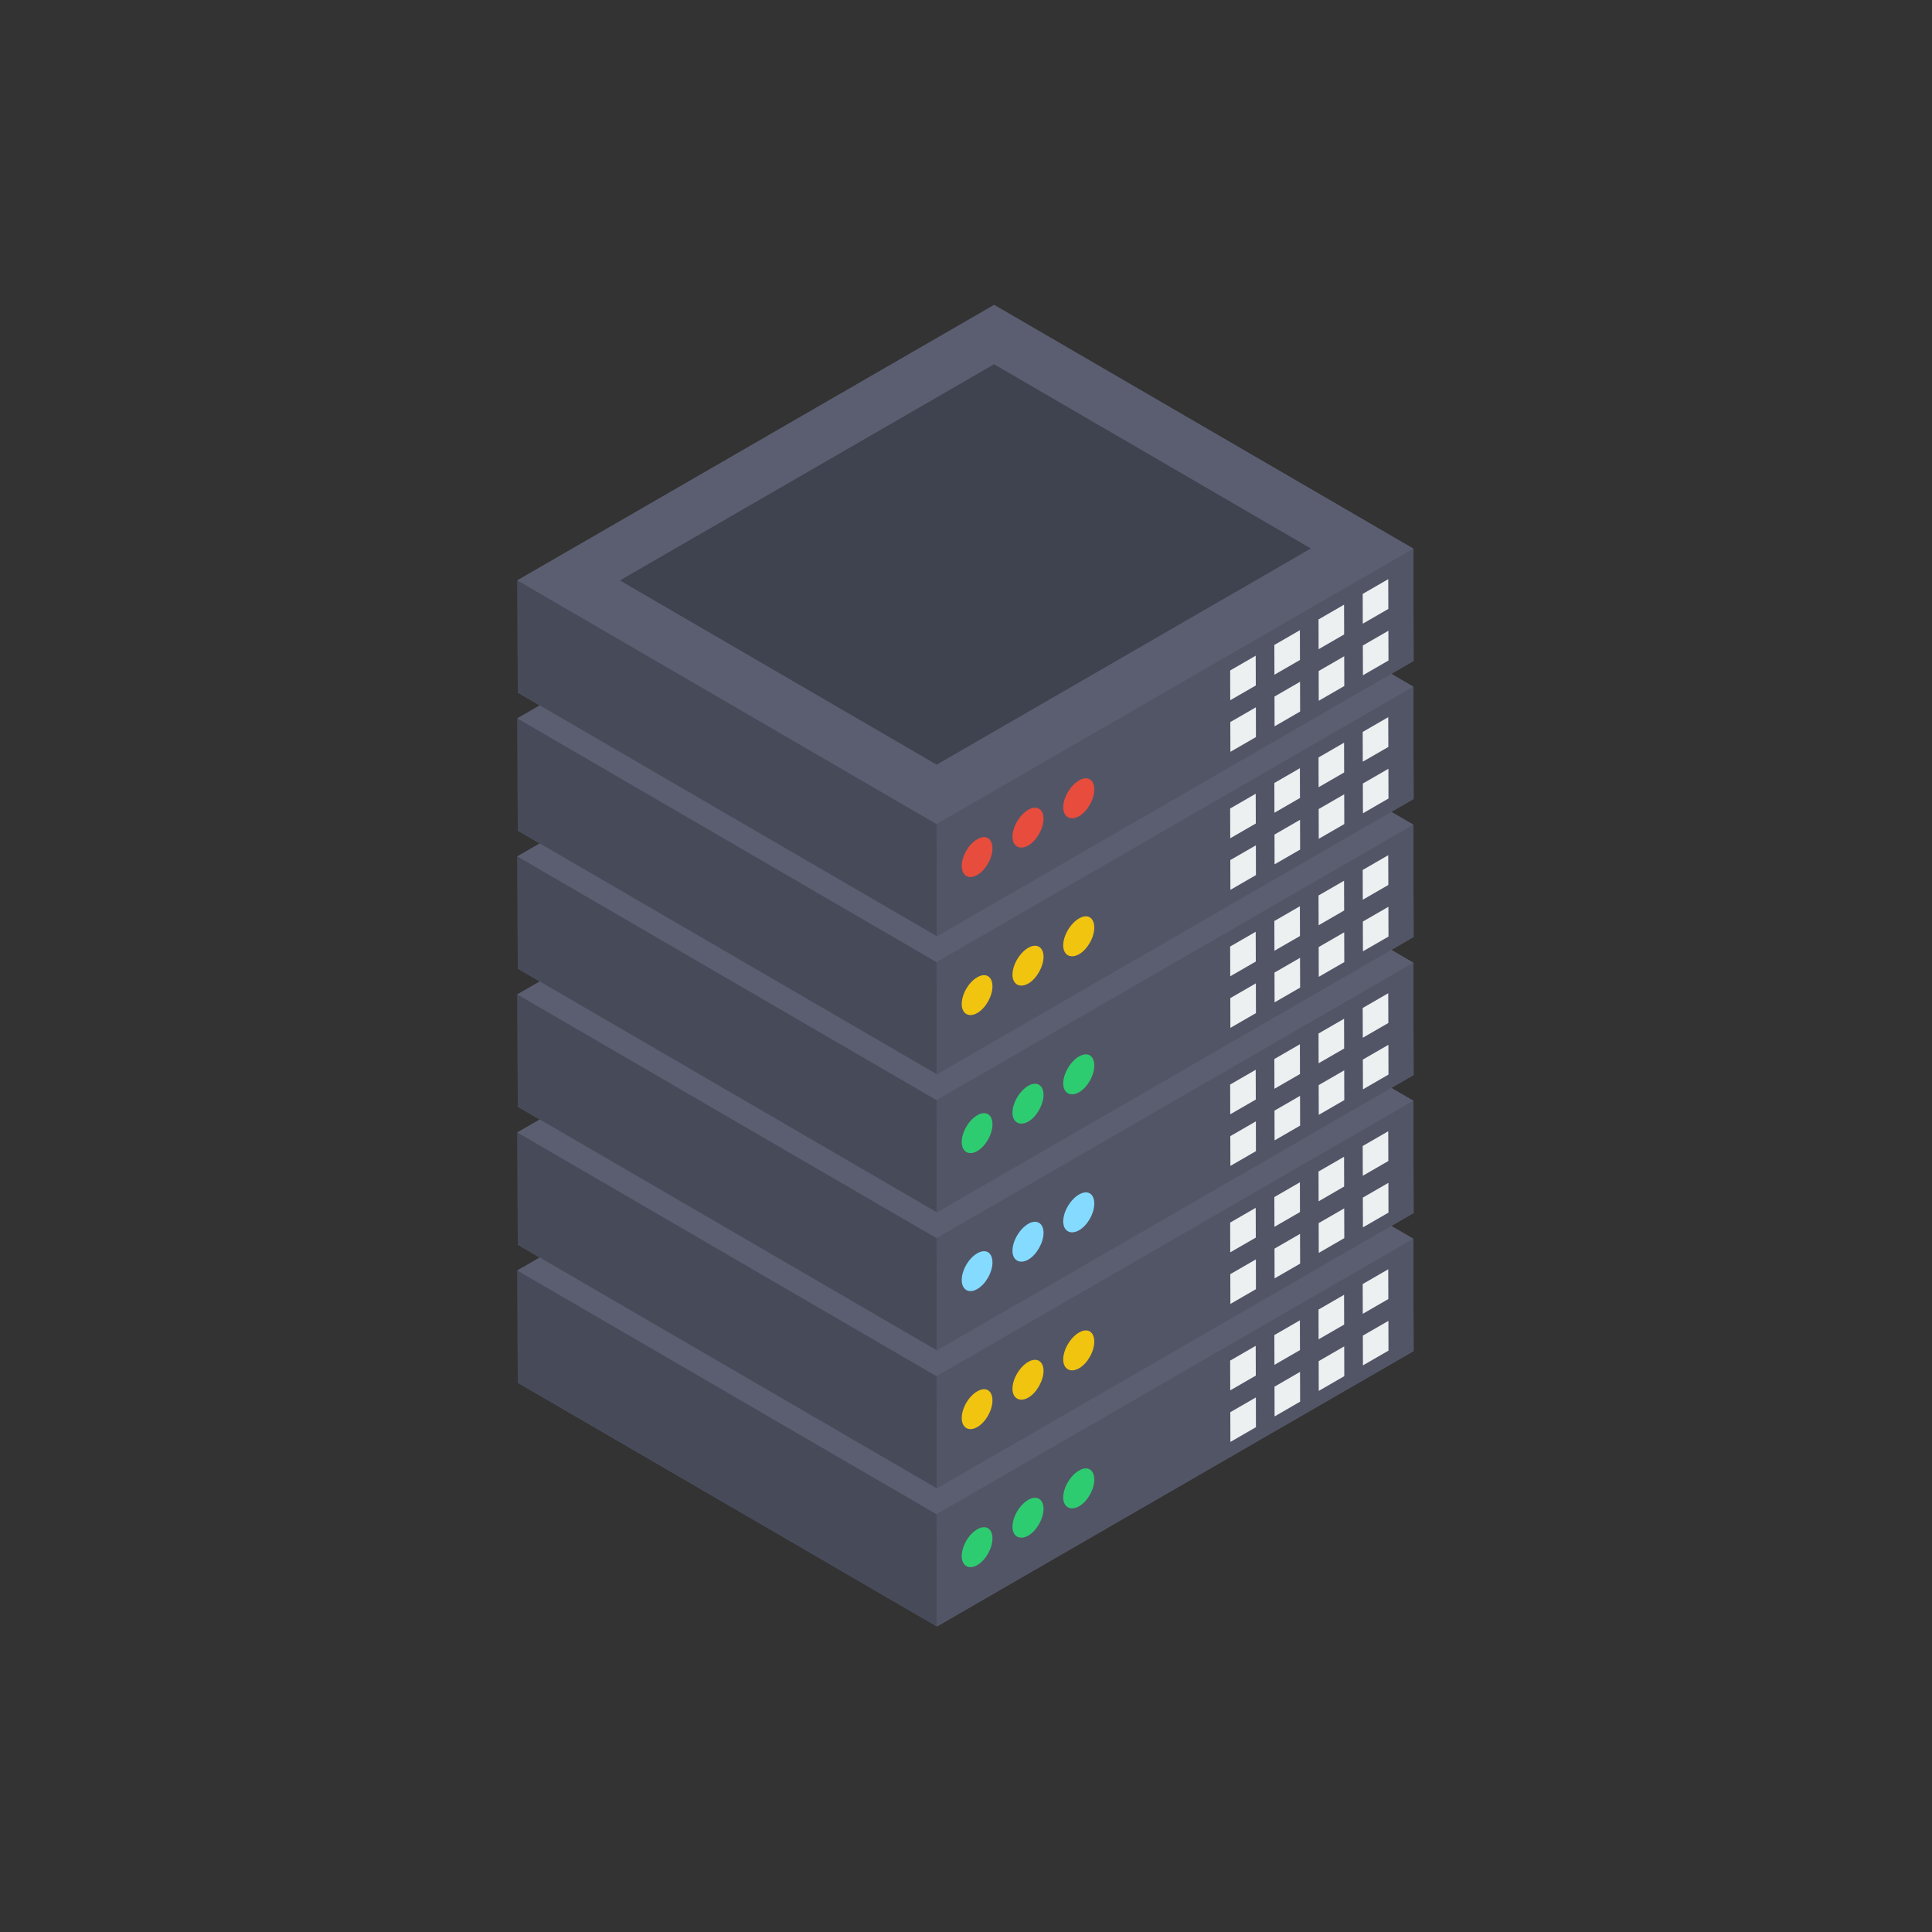 <svg xmlns="http://www.w3.org/2000/svg" xmlns:xlink="http://www.w3.org/1999/xlink" width="500" zoomAndPan="magnify" viewBox="0 0 375 375" height="500" preserveAspectRatio="xMidYMid meet" version="1.0"><rect x="0" y="0" width="375" height="375" fill="#333333" stroke="none"/><defs><clipPath id="17bfd9163a"><path d="M 100 59.191 L 275 59.191 L 275 315.691 L 100 315.691 Z M 100 59.191 " clip-rule="nonzero"/></clipPath><clipPath id="1f3465af0c"><path d="M 100 246 L 182 246 L 182 315.691 L 100 315.691 Z M 100 246 " clip-rule="nonzero"/></clipPath><clipPath id="90d3d096e6"><path d="M 181 240 L 275 240 L 275 315.691 L 181 315.691 Z M 181 240 " clip-rule="nonzero"/></clipPath><clipPath id="c76d236695"><path d="M 100 59.191 L 275 59.191 L 275 160 L 100 160 Z M 100 59.191 " clip-rule="nonzero"/></clipPath></defs><g clip-path="url(#17bfd9163a)"><path fill="#5b5e71" d="M 100.504 268.387 L 181.859 315.691 L 274.379 262.242 L 274.32 240.445 L 270.043 237.957 L 274.379 235.453 L 274.32 213.652 L 270.043 211.168 L 274.379 208.664 L 274.32 186.863 L 270.043 184.375 L 274.379 181.871 L 274.32 160.074 L 270.043 157.586 L 274.379 155.082 L 274.32 133.281 L 270.043 130.797 L 274.379 128.289 L 274.32 106.492 L 192.965 59.191 L 100.441 112.637 L 100.504 134.434 L 104.781 136.922 L 100.441 139.426 L 100.504 161.227 L 104.781 163.711 L 100.441 166.219 L 100.504 188.016 L 104.781 190.5 L 100.441 193.008 L 100.504 214.805 L 104.781 217.293 L 100.441 219.797 L 100.504 241.598 L 104.781 244.082 L 100.441 246.59 Z M 100.504 268.387 " fill-opacity="1" fill-rule="nonzero"/></g><g clip-path="url(#1f3465af0c)"><path fill="#474b59" d="M 181.797 293.891 L 100.441 246.59 L 100.504 268.387 L 181.859 315.691 Z M 181.797 293.891 " fill-opacity="1" fill-rule="nonzero"/></g><path fill="#5b5e71" d="M 274.32 240.445 L 192.965 193.141 L 100.441 246.59 L 181.797 293.891 Z M 274.32 240.445 " fill-opacity="1" fill-rule="nonzero"/><g clip-path="url(#90d3d096e6)"><path fill="#525566" d="M 181.797 293.891 L 181.859 315.691 L 274.379 262.242 L 274.32 240.445 Z M 181.797 293.891 " fill-opacity="1" fill-rule="nonzero"/></g><path fill="#ecf0f1" d="M 264.5 249.23 L 264.516 255.008 L 269.477 252.145 L 269.457 246.367 Z M 264.5 249.23 " fill-opacity="1" fill-rule="nonzero"/><path fill="#ecf0f1" d="M 255.926 254.184 L 255.941 259.961 L 260.898 257.098 L 260.883 251.32 Z M 255.926 254.184 " fill-opacity="1" fill-rule="nonzero"/><path fill="#ecf0f1" d="M 247.352 259.137 L 247.367 264.914 L 252.324 262.051 L 252.309 256.273 Z M 247.352 259.137 " fill-opacity="1" fill-rule="nonzero"/><path fill="#ecf0f1" d="M 238.773 264.09 L 238.789 269.867 L 243.75 267.004 L 243.73 261.227 Z M 238.773 264.09 " fill-opacity="1" fill-rule="nonzero"/><path fill="#ecf0f1" d="M 264.527 259.242 L 264.547 265.02 L 269.504 262.156 L 269.488 256.379 Z M 264.527 259.242 " fill-opacity="1" fill-rule="nonzero"/><path fill="#ecf0f1" d="M 255.953 264.195 L 255.969 269.973 L 260.926 267.109 L 260.91 261.332 Z M 255.953 264.195 " fill-opacity="1" fill-rule="nonzero"/><path fill="#ecf0f1" d="M 247.379 269.152 L 247.395 274.926 L 252.352 272.062 L 252.336 266.285 Z M 247.379 269.152 " fill-opacity="1" fill-rule="nonzero"/><path fill="#ecf0f1" d="M 238.801 274.105 L 238.82 279.879 L 243.777 277.016 L 243.762 271.242 Z M 238.801 274.105 " fill-opacity="1" fill-rule="nonzero"/><path fill="#2ecc71" d="M 209.441 285.426 C 207.766 286.391 206.363 288.746 206.371 290.672 C 206.375 292.52 207.785 293.324 209.461 292.359 C 211.137 291.391 212.406 289.039 212.398 287.188 C 212.395 285.262 211.117 284.457 209.441 285.426 Z M 209.441 285.426 " fill-opacity="1" fill-rule="nonzero"/><path fill="#2ecc71" d="M 199.594 291.113 C 197.918 292.082 196.516 294.434 196.52 296.359 C 196.527 298.211 197.938 299.016 199.613 298.047 C 201.223 297.117 202.555 294.727 202.551 292.879 C 202.547 290.953 201.203 290.184 199.594 291.113 Z M 199.594 291.113 " fill-opacity="1" fill-rule="nonzero"/><path fill="#2ecc71" d="M 189.68 296.84 C 188.004 297.809 186.668 300.125 186.672 302.051 C 186.68 303.898 188.023 304.742 189.699 303.773 C 191.371 302.809 192.641 300.453 192.637 298.605 C 192.629 296.68 191.352 295.875 189.68 296.84 Z M 189.68 296.84 " fill-opacity="1" fill-rule="nonzero"/><path fill="#474b59" d="M 181.797 267.102 L 100.441 219.797 L 100.504 241.598 L 181.859 288.898 Z M 181.797 267.102 " fill-opacity="1" fill-rule="nonzero"/><path fill="#5b5e71" d="M 274.32 213.652 L 192.965 166.352 L 100.441 219.797 L 181.797 267.102 Z M 274.32 213.652 " fill-opacity="1" fill-rule="nonzero"/><path fill="#525566" d="M 181.797 267.102 L 181.859 288.898 L 274.379 235.453 L 274.32 213.652 Z M 181.797 267.102 " fill-opacity="1" fill-rule="nonzero"/><path fill="#ecf0f1" d="M 264.5 222.438 L 264.516 228.215 L 269.477 225.352 L 269.457 219.574 Z M 264.5 222.438 " fill-opacity="1" fill-rule="nonzero"/><path fill="#ecf0f1" d="M 255.926 227.391 L 255.941 233.172 L 260.898 230.305 L 260.883 224.527 Z M 255.926 227.391 " fill-opacity="1" fill-rule="nonzero"/><path fill="#ecf0f1" d="M 247.352 232.348 L 247.367 238.125 L 252.324 235.262 L 252.309 229.484 Z M 247.352 232.348 " fill-opacity="1" fill-rule="nonzero"/><path fill="#ecf0f1" d="M 238.773 237.301 L 238.789 243.078 L 243.75 240.215 L 243.73 234.438 Z M 238.773 237.301 " fill-opacity="1" fill-rule="nonzero"/><path fill="#ecf0f1" d="M 264.527 232.453 L 264.547 238.23 L 269.504 235.363 L 269.488 229.59 Z M 264.527 232.453 " fill-opacity="1" fill-rule="nonzero"/><path fill="#ecf0f1" d="M 255.953 237.406 L 255.969 243.184 L 260.926 240.32 L 260.91 234.543 Z M 255.953 237.406 " fill-opacity="1" fill-rule="nonzero"/><path fill="#ecf0f1" d="M 247.379 242.359 L 247.395 248.137 L 252.352 245.273 L 252.336 239.496 Z M 247.379 242.359 " fill-opacity="1" fill-rule="nonzero"/><path fill="#ecf0f1" d="M 238.801 247.312 L 238.82 253.09 L 243.777 250.227 L 243.762 244.449 Z M 238.801 247.312 " fill-opacity="1" fill-rule="nonzero"/><path fill="#f1c40f" d="M 209.441 258.641 C 207.766 259.609 206.363 261.961 206.371 263.887 C 206.375 265.738 207.785 266.543 209.461 265.574 C 211.137 264.605 212.406 262.254 212.398 260.406 C 212.395 258.48 211.117 257.676 209.441 258.641 Z M 209.441 258.641 " fill-opacity="1" fill-rule="nonzero"/><path fill="#f1c40f" d="M 199.594 264.332 C 197.918 265.297 196.516 267.652 196.52 269.578 C 196.527 271.426 197.938 272.23 199.613 271.262 C 201.223 270.336 202.555 267.941 202.551 266.094 C 202.547 264.168 201.203 263.402 199.594 264.332 Z M 199.594 264.332 " fill-opacity="1" fill-rule="nonzero"/><path fill="#f1c40f" d="M 189.68 270.059 C 188.004 271.027 186.668 273.34 186.672 275.266 C 186.68 277.117 188.023 277.957 189.699 276.992 C 191.371 276.023 192.641 273.672 192.637 271.82 C 192.629 269.895 191.352 269.09 189.68 270.059 Z M 189.68 270.059 " fill-opacity="1" fill-rule="nonzero"/><path fill="#474b59" d="M 181.797 240.309 L 100.441 193.008 L 100.504 214.805 L 181.859 262.109 Z M 181.797 240.309 " fill-opacity="1" fill-rule="nonzero"/><path fill="#5b5e71" d="M 274.32 186.863 L 192.965 139.562 L 100.441 193.008 L 181.797 240.309 Z M 274.32 186.863 " fill-opacity="1" fill-rule="nonzero"/><path fill="#525566" d="M 181.797 240.309 L 181.859 262.109 L 274.379 208.66 L 274.32 186.863 Z M 181.797 240.309 " fill-opacity="1" fill-rule="nonzero"/><path fill="#ecf0f1" d="M 264.5 195.648 L 264.516 201.426 L 269.477 198.562 L 269.457 192.785 Z M 264.5 195.648 " fill-opacity="1" fill-rule="nonzero"/><path fill="#ecf0f1" d="M 255.926 200.602 L 255.941 206.379 L 260.898 203.516 L 260.883 197.738 Z M 255.926 200.602 " fill-opacity="1" fill-rule="nonzero"/><path fill="#ecf0f1" d="M 247.352 205.555 L 247.367 211.332 L 252.324 208.469 L 252.309 202.691 Z M 247.352 205.555 " fill-opacity="1" fill-rule="nonzero"/><path fill="#ecf0f1" d="M 238.773 210.508 L 238.789 216.285 L 243.75 213.422 L 243.73 207.645 Z M 238.773 210.508 " fill-opacity="1" fill-rule="nonzero"/><path fill="#ecf0f1" d="M 264.527 205.664 L 264.547 211.438 L 269.504 208.574 L 269.488 202.797 Z M 264.527 205.664 " fill-opacity="1" fill-rule="nonzero"/><path fill="#ecf0f1" d="M 255.953 210.617 L 255.969 216.391 L 260.926 213.527 L 260.91 207.754 Z M 255.953 210.617 " fill-opacity="1" fill-rule="nonzero"/><path fill="#ecf0f1" d="M 247.379 215.57 L 247.395 221.348 L 252.352 218.48 L 252.336 212.707 Z M 247.379 215.57 " fill-opacity="1" fill-rule="nonzero"/><path fill="#ecf0f1" d="M 238.801 220.523 L 238.82 226.301 L 243.777 223.438 L 243.762 217.66 Z M 238.801 220.523 " fill-opacity="1" fill-rule="nonzero"/><path fill="#84dbff" d="M 209.441 231.852 C 207.766 232.82 206.363 235.172 206.371 237.098 C 206.375 238.945 207.785 239.75 209.461 238.785 C 211.137 237.816 212.406 235.465 212.398 233.613 C 212.395 231.688 211.117 230.883 209.441 231.852 Z M 209.441 231.852 " fill-opacity="1" fill-rule="nonzero"/><path fill="#84dbff" d="M 199.594 237.539 C 197.918 238.508 196.516 240.859 196.52 242.785 C 196.527 244.637 197.938 245.441 199.613 244.473 C 201.223 243.543 202.555 241.152 202.551 239.305 C 202.547 237.379 201.203 236.609 199.594 237.539 Z M 199.594 237.539 " fill-opacity="1" fill-rule="nonzero"/><path fill="#84dbff" d="M 189.68 243.27 C 188.004 244.234 186.668 246.551 186.672 248.477 C 186.68 250.324 188.023 251.168 189.699 250.199 C 191.371 249.234 192.641 246.879 192.637 245.031 C 192.629 243.105 191.352 242.301 189.68 243.27 Z M 189.68 243.27 " fill-opacity="1" fill-rule="nonzero"/><path fill="#474b59" d="M 181.797 213.52 L 100.441 166.219 L 100.504 188.016 L 181.859 235.32 Z M 181.797 213.52 " fill-opacity="1" fill-rule="nonzero"/><path fill="#5b5e71" d="M 274.32 160.074 L 192.965 112.77 L 100.441 166.219 L 181.797 213.52 Z M 274.32 160.074 " fill-opacity="1" fill-rule="nonzero"/><path fill="#525566" d="M 181.797 213.52 L 181.859 235.32 L 274.379 181.871 L 274.32 160.074 Z M 181.797 213.52 " fill-opacity="1" fill-rule="nonzero"/><path fill="#ecf0f1" d="M 264.5 168.859 L 264.516 174.637 L 269.477 171.77 L 269.457 165.992 Z M 264.5 168.859 " fill-opacity="1" fill-rule="nonzero"/><path fill="#ecf0f1" d="M 255.926 173.812 L 255.941 179.59 L 260.898 176.727 L 260.883 170.949 Z M 255.926 173.812 " fill-opacity="1" fill-rule="nonzero"/><path fill="#ecf0f1" d="M 247.352 178.766 L 247.367 184.543 L 252.324 181.68 L 252.309 175.902 Z M 247.352 178.766 " fill-opacity="1" fill-rule="nonzero"/><path fill="#ecf0f1" d="M 238.773 183.719 L 238.789 189.496 L 243.75 186.633 L 243.73 180.855 Z M 238.773 183.719 " fill-opacity="1" fill-rule="nonzero"/><path fill="#ecf0f1" d="M 264.527 178.871 L 264.547 184.648 L 269.504 181.785 L 269.488 176.008 Z M 264.527 178.871 " fill-opacity="1" fill-rule="nonzero"/><path fill="#ecf0f1" d="M 255.953 183.824 L 255.969 189.602 L 260.926 186.738 L 260.91 180.961 Z M 255.953 183.824 " fill-opacity="1" fill-rule="nonzero"/><path fill="#ecf0f1" d="M 247.379 188.777 L 247.395 194.555 L 252.352 191.691 L 252.336 185.914 Z M 247.379 188.777 " fill-opacity="1" fill-rule="nonzero"/><path fill="#ecf0f1" d="M 238.801 193.734 L 238.82 199.508 L 243.777 196.645 L 243.762 190.867 Z M 238.801 193.734 " fill-opacity="1" fill-rule="nonzero"/><path fill="#2ecc71" d="M 209.441 205.059 C 207.766 206.027 206.363 208.383 206.371 210.309 C 206.375 212.156 207.785 212.961 209.461 211.992 C 211.137 211.027 212.406 208.672 212.398 206.824 C 212.395 204.898 211.117 204.094 209.441 205.059 Z M 209.441 205.059 " fill-opacity="1" fill-rule="nonzero"/><path fill="#2ecc71" d="M 199.594 210.75 C 197.918 211.719 196.516 214.07 196.52 215.996 C 196.527 217.844 197.938 218.648 199.613 217.684 C 201.223 216.754 202.555 214.363 202.551 212.512 C 202.547 210.586 201.203 209.82 199.594 210.75 Z M 199.594 210.75 " fill-opacity="1" fill-rule="nonzero"/><path fill="#2ecc71" d="M 189.68 216.477 C 188.004 217.445 186.668 219.762 186.672 221.684 C 186.68 223.535 188.023 224.379 189.699 223.41 C 191.371 222.441 192.641 220.09 192.637 218.242 C 192.629 216.316 191.352 215.512 189.68 216.477 Z M 189.68 216.477 " fill-opacity="1" fill-rule="nonzero"/><path fill="#474b59" d="M 181.797 186.73 L 100.441 139.426 L 100.504 161.227 L 181.859 208.527 Z M 181.797 186.73 " fill-opacity="1" fill-rule="nonzero"/><path fill="#5b5e71" d="M 274.32 133.281 L 192.965 85.98 L 100.441 139.426 L 181.797 186.73 Z M 274.32 133.281 " fill-opacity="1" fill-rule="nonzero"/><path fill="#525566" d="M 181.797 186.73 L 181.859 208.527 L 274.379 155.082 L 274.32 133.281 Z M 181.797 186.73 " fill-opacity="1" fill-rule="nonzero"/><path fill="#ecf0f1" d="M 264.5 142.066 L 264.516 147.844 L 269.477 144.98 L 269.457 139.203 Z M 264.5 142.066 " fill-opacity="1" fill-rule="nonzero"/><path fill="#ecf0f1" d="M 255.926 147.02 L 255.941 152.797 L 260.898 149.934 L 260.883 144.156 Z M 255.926 147.02 " fill-opacity="1" fill-rule="nonzero"/><path fill="#ecf0f1" d="M 247.352 151.977 L 247.367 157.754 L 252.324 154.887 L 252.309 149.109 Z M 247.352 151.977 " fill-opacity="1" fill-rule="nonzero"/><path fill="#ecf0f1" d="M 238.773 156.93 L 238.789 162.707 L 243.75 159.844 L 243.73 154.066 Z M 238.773 156.93 " fill-opacity="1" fill-rule="nonzero"/><path fill="#ecf0f1" d="M 264.527 152.082 L 264.547 157.859 L 269.504 154.992 L 269.488 149.219 Z M 264.527 152.082 " fill-opacity="1" fill-rule="nonzero"/><path fill="#ecf0f1" d="M 255.953 157.035 L 255.969 162.812 L 260.926 159.949 L 260.91 154.172 Z M 255.953 157.035 " fill-opacity="1" fill-rule="nonzero"/><path fill="#ecf0f1" d="M 247.379 161.988 L 247.395 167.766 L 252.352 164.902 L 252.336 159.125 Z M 247.379 161.988 " fill-opacity="1" fill-rule="nonzero"/><path fill="#ecf0f1" d="M 238.801 166.941 L 238.82 172.719 L 243.777 169.855 L 243.762 164.078 Z M 238.801 166.941 " fill-opacity="1" fill-rule="nonzero"/><path fill="#f1c40f" d="M 209.441 178.27 C 207.766 179.238 206.363 181.59 206.371 183.516 C 206.375 185.367 207.785 186.172 209.461 185.203 C 211.137 184.234 212.406 181.883 212.398 180.035 C 212.395 178.109 211.117 177.301 209.441 178.27 Z M 209.441 178.27 " fill-opacity="1" fill-rule="nonzero"/><path fill="#f1c40f" d="M 199.594 183.961 C 197.918 184.926 196.516 187.281 196.52 189.207 C 196.527 191.055 197.938 191.859 199.613 190.891 C 201.223 189.965 202.555 187.57 202.551 185.723 C 202.547 183.797 201.203 183.031 199.594 183.961 Z M 199.594 183.961 " fill-opacity="1" fill-rule="nonzero"/><path fill="#f1c40f" d="M 189.68 189.688 C 188.004 190.656 186.668 192.969 186.672 194.895 C 186.68 196.742 188.023 197.586 189.699 196.621 C 191.371 195.652 192.641 193.301 192.637 191.449 C 192.629 189.523 191.352 188.719 189.68 189.688 Z M 189.68 189.688 " fill-opacity="1" fill-rule="nonzero"/><path fill="#474b59" d="M 181.797 159.938 L 100.441 112.637 L 100.504 134.434 L 181.859 181.738 Z M 181.797 159.938 " fill-opacity="1" fill-rule="nonzero"/><g clip-path="url(#c76d236695)"><path fill="#5b5e71" d="M 274.32 106.492 L 192.965 59.191 L 100.441 112.637 L 181.797 159.938 Z M 274.32 106.492 " fill-opacity="1" fill-rule="nonzero"/></g><path fill="#3f434f" d="M 120.32 112.664 L 192.949 70.703 L 254.441 106.461 L 181.809 148.422 Z M 120.32 112.664 " fill-opacity="1" fill-rule="nonzero"/><path fill="#525566" d="M 181.797 159.938 L 181.859 181.738 L 274.379 128.289 L 274.32 106.492 Z M 181.797 159.938 " fill-opacity="1" fill-rule="nonzero"/><path fill="#ecf0f1" d="M 264.5 115.277 L 264.516 121.055 L 269.477 118.191 L 269.457 112.414 Z M 264.5 115.277 " fill-opacity="1" fill-rule="nonzero"/><path fill="#ecf0f1" d="M 255.926 120.23 L 255.941 126.008 L 260.898 123.145 L 260.883 117.367 Z M 255.926 120.23 " fill-opacity="1" fill-rule="nonzero"/><path fill="#ecf0f1" d="M 247.352 125.184 L 247.367 130.961 L 252.324 128.098 L 252.309 122.32 Z M 247.352 125.184 " fill-opacity="1" fill-rule="nonzero"/><path fill="#ecf0f1" d="M 238.773 130.137 L 238.789 135.914 L 243.75 133.051 L 243.73 127.273 Z M 238.773 130.137 " fill-opacity="1" fill-rule="nonzero"/><path fill="#ecf0f1" d="M 264.527 125.289 L 264.547 131.066 L 269.504 128.203 L 269.488 122.426 Z M 264.527 125.289 " fill-opacity="1" fill-rule="nonzero"/><path fill="#ecf0f1" d="M 255.953 130.246 L 255.969 136.02 L 260.926 133.156 L 260.91 127.379 Z M 255.953 130.246 " fill-opacity="1" fill-rule="nonzero"/><path fill="#ecf0f1" d="M 247.379 135.199 L 247.395 140.977 L 252.352 138.109 L 252.336 132.336 Z M 247.379 135.199 " fill-opacity="1" fill-rule="nonzero"/><path fill="#ecf0f1" d="M 238.801 140.152 L 238.82 145.93 L 243.777 143.066 L 243.762 137.289 Z M 238.801 140.152 " fill-opacity="1" fill-rule="nonzero"/><path fill="#e74c3c" d="M 209.441 151.48 C 207.766 152.445 206.363 154.801 206.371 156.727 C 206.375 158.574 207.785 159.379 209.461 158.414 C 211.137 157.445 212.406 155.094 212.398 153.242 C 212.395 151.316 211.117 150.512 209.441 151.48 Z M 209.441 151.48 " fill-opacity="1" fill-rule="nonzero"/><path fill="#e74c3c" d="M 199.594 157.168 C 197.918 158.137 196.516 160.488 196.52 162.414 C 196.527 164.266 197.938 165.07 199.613 164.102 C 201.223 163.172 202.555 160.781 202.551 158.934 C 202.547 157.008 201.203 156.238 199.594 157.168 Z M 199.594 157.168 " fill-opacity="1" fill-rule="nonzero"/><path fill="#e74c3c" d="M 189.68 162.898 C 188.004 163.863 186.668 166.18 186.672 168.105 C 186.68 169.953 188.023 170.797 189.699 169.828 C 191.371 168.863 192.641 166.508 192.637 164.66 C 192.629 162.734 191.352 161.93 189.68 162.898 Z M 189.68 162.898 " fill-opacity="1" fill-rule="nonzero"/></svg>